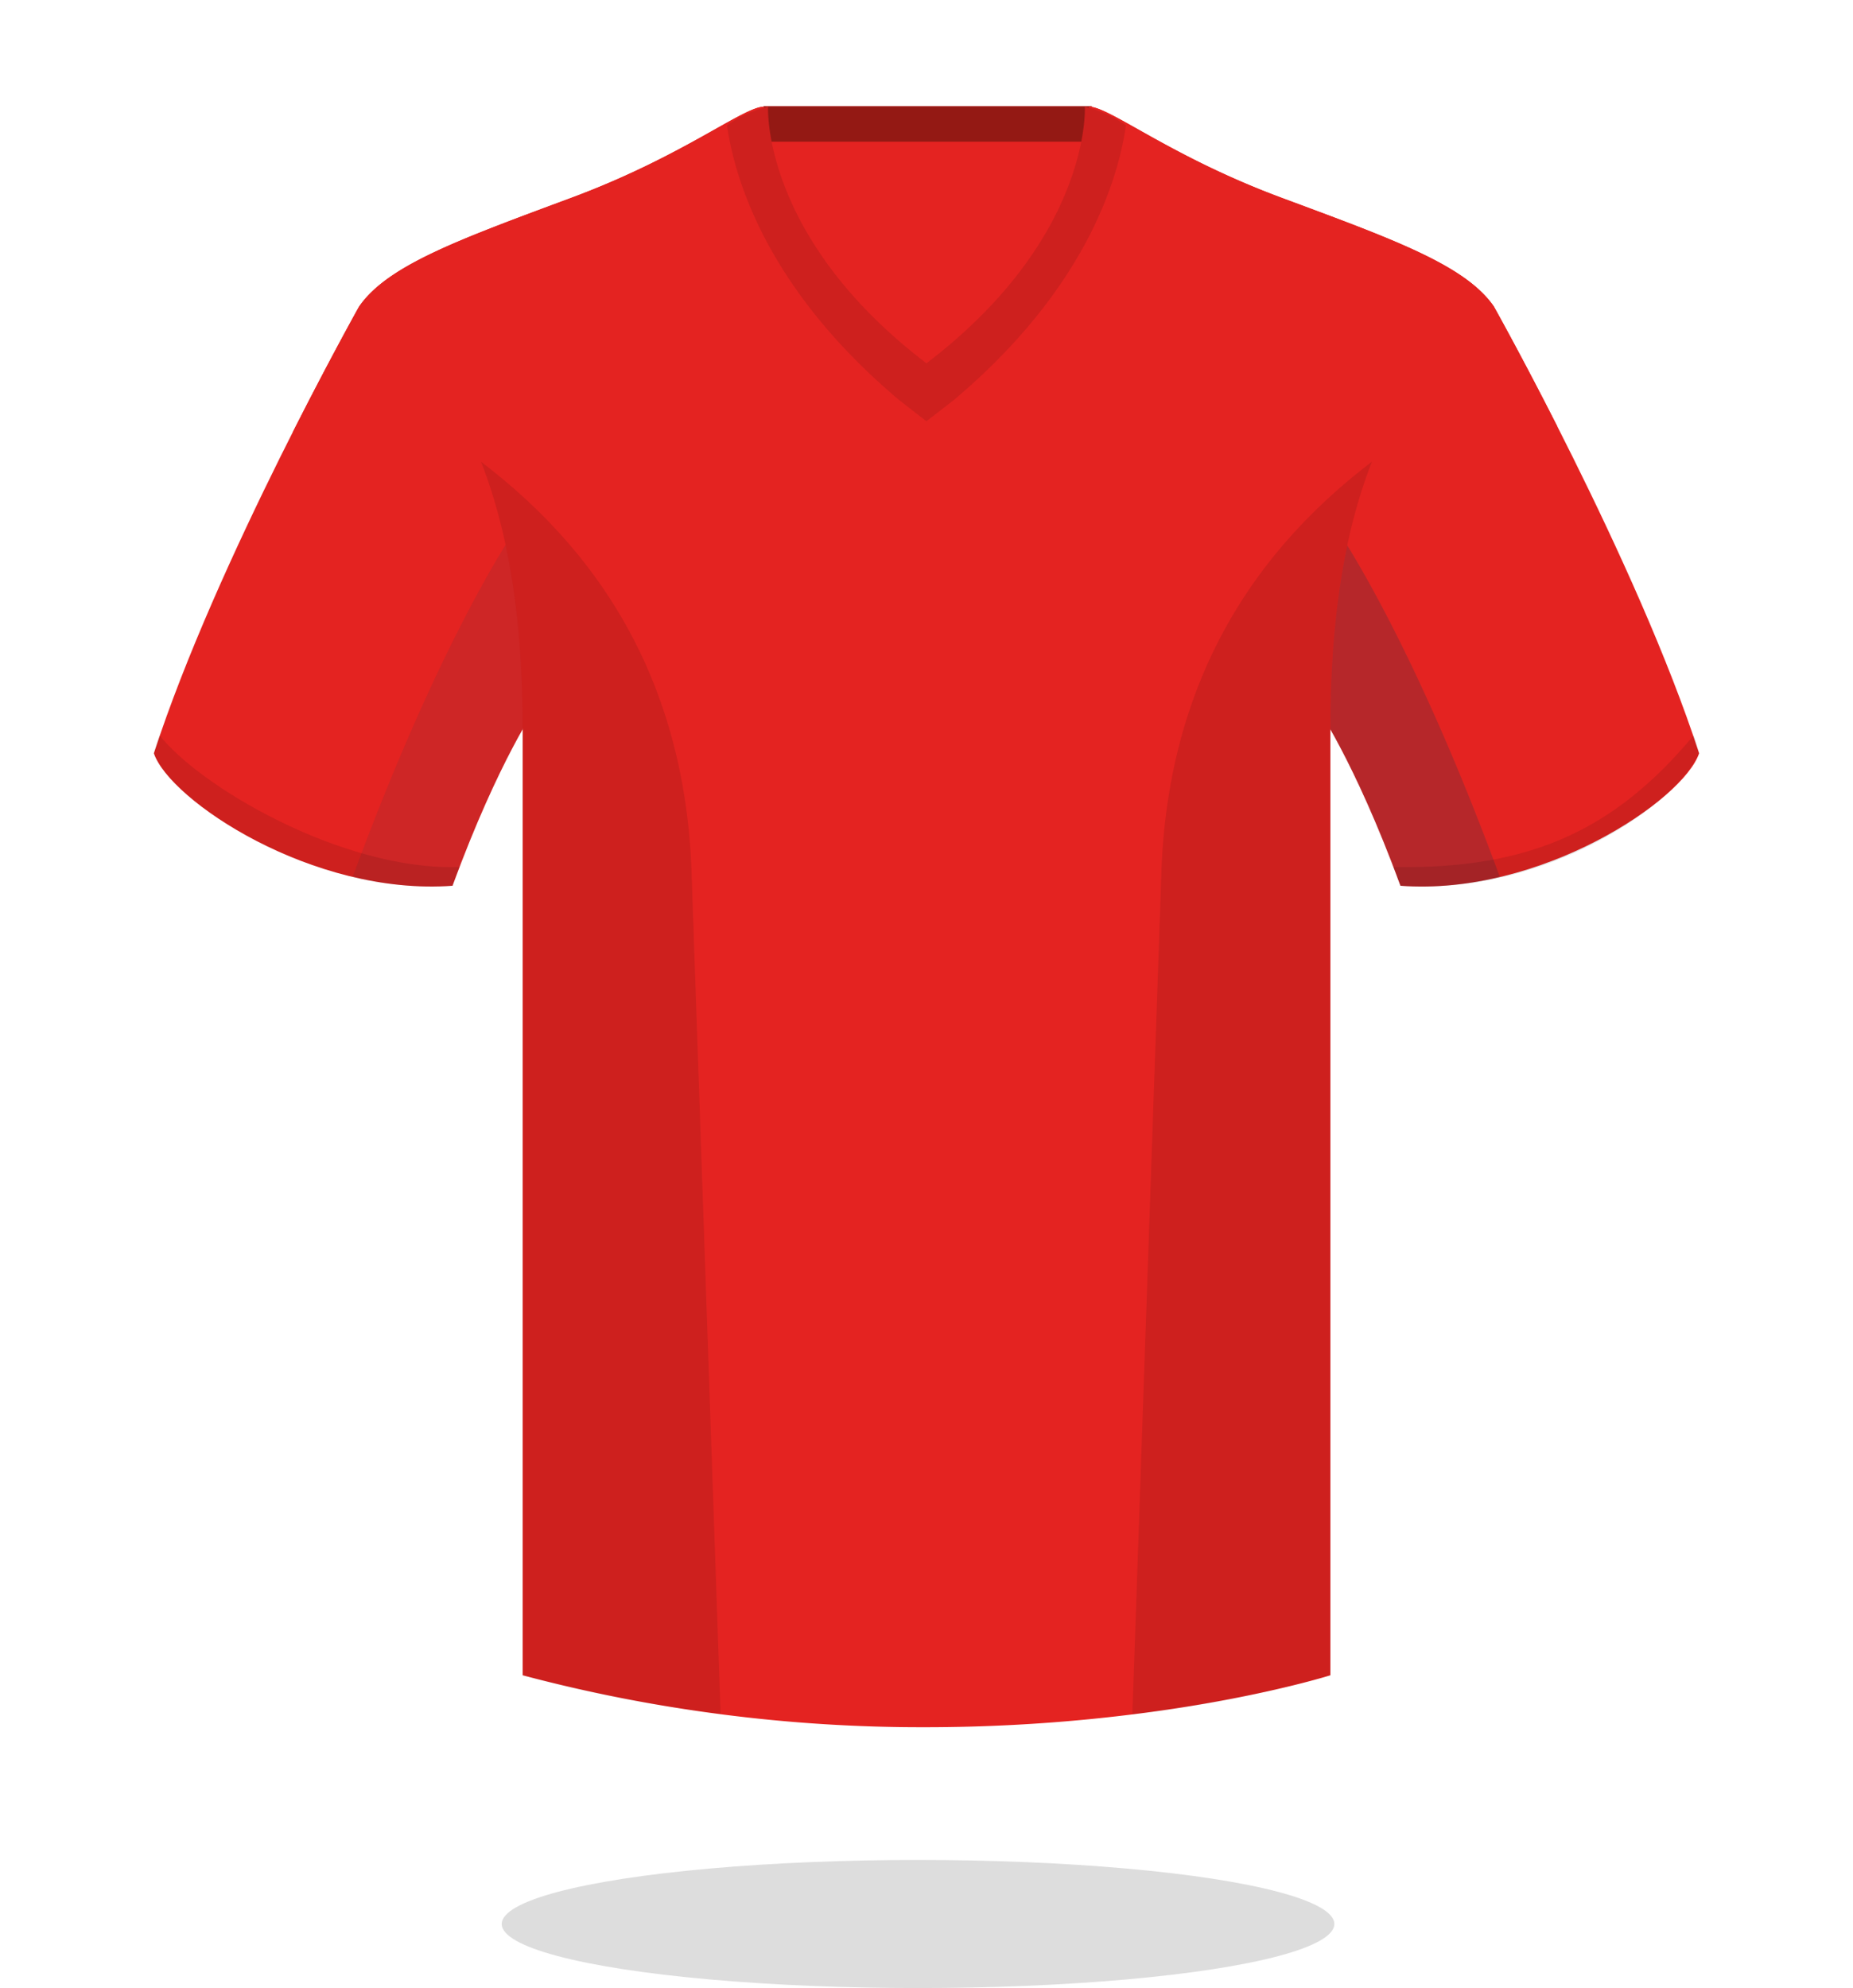 <svg xmlns="http://www.w3.org/2000/svg" xmlns:xlink="http://www.w3.org/1999/xlink" width="115.728" height="124.156" viewBox="0 0 115.728 124.156">
  <defs>
    <filter id="Path_1218" x="0" y="0" width="115.728" height="120.507" filterUnits="userSpaceOnUse">
      <feOffset dy="3" input="SourceAlpha"/>
      <feGaussianBlur stdDeviation="3" result="blur"/>
      <feFlood flood-opacity="0.161"/>
      <feComposite operator="in" in2="blur"/>
      <feComposite in="SourceGraphic"/>
    </filter>
  </defs>
  <g id="Group_468" data-name="Group 468" transform="translate(-1690.665 165.156)">
    <g transform="matrix(1, 0, 0, 1, 1690.66, -165.16)" filter="url(#Path_1218)">
      <path id="Path_1218-2" data-name="Path 1218" d="M166.9-118.819a7.766,7.766,0,0,0-.324-1.046l-.019.02c-4.1-12.012-12.631-27.218-12.631-27.218h0c-1.58-2.3-5.3-3.844-10.935-5.954q-1.208-.452-2.532-.943-.663-.247-1.287-.5c-.6-.242-1.166-.485-1.714-.728a72.492,72.492,0,0,1-6.494-3.341v-.016a8.8,8.8,0,0,0-2.555-1.162v-.026H107.7v.02a8.438,8.438,0,0,0-2.592,1.168l0,.015a69.754,69.754,0,0,1-7,3.567c-.782.337-1.614.673-2.5,1-2.207.821-4.173,1.546-5.888,2.235-3.088,1.24-5.366,2.363-6.771,3.719a6.23,6.23,0,0,0-.807.943l-.02.034c-.383.687-8.568,15.379-12.581,27.095l-.007-.009a8.155,8.155,0,0,0-.364,1.12l0,.009c.807,2.422,7.022,6.936,14.12,8.126l.024,0c.509.085,1.02.154,1.536.2.13.013.261.013.392.023.384.029.767.061,1.153.067.015,0,.03,0,.045,0,.539.008,1.079-.006,1.619-.046.866-2.357,1.687-4.31,2.42-5.907.8-1.756,1.5-3.074,2.015-3.984v59.82a98.4,98.4,0,0,0,25.457,3.285c15.274,0,25.627-3.285,25.627-3.285v-59.82a60.174,60.174,0,0,1,3.353,7.087q.526,1.3,1.082,2.8c.539.04,1.077.054,1.614.046.393-.006.785-.035,1.177-.064.135-.01.271-.011.406-.024.511-.047,1.019-.117,1.523-.2l.028,0c.068-.011.138-.016.2-.028,7.022-1.236,13.135-5.7,13.936-8.1Z" transform="translate(-60.17 165.73)" fill="#fff"/>
    </g>
    <ellipse id="Ellipse_31" data-name="Ellipse 31" cx="26" cy="4" rx="26" ry="4" transform="translate(1722 -49)" fill="#ddd"/>
    <g id="Group_399" data-name="Group 399" transform="translate(1250.53 -222.104)">
      <rect id="Rectangle_404" data-name="Rectangle 404" width="20.49" height="19.923" transform="translate(487.822 63.589)" fill="#e42321"/>
      <rect id="Rectangle_405" data-name="Rectangle 405" width="20.49" height="2.208" transform="translate(487.822 63.589)" fill="#941914"/>
      <path id="Path_1040" data-name="Path 1040" d="M462.559,77.206S453.638,93.1,449.746,105.1c.974,2.919,9.893,8.92,18.651,8.272,2.919-7.947,5.352-11.353,5.352-11.353S474.4,81.261,462.559,77.206Z" transform="translate(0 -1.108)" fill="#e42321"/>
      <path id="Path_1041" data-name="Path 1041" d="M539.863,77.206s8.92,15.894,12.813,27.895c-.973,2.919-9.893,8.92-18.651,8.272-2.919-7.947-5.352-11.353-5.352-11.353S528.024,81.261,539.863,77.206Z" transform="translate(-6.425 -1.108)" fill="#e42321"/>
      <g id="Group_395" data-name="Group 395" transform="translate(522.242 89.759)" opacity="0.2">
        <path id="Path_1042" data-name="Path 1042" d="M529.9,92.078a47.862,47.862,0,0,0-1.225,11.153s2.432,3.406,5.352,11.353a20.491,20.491,0,0,0,6.205-.552C534.93,99.61,530.46,92.895,529.9,92.078Z" transform="translate(-528.667 -92.078)" fill="#00394f"/>
      </g>
      <g id="Group_396" data-name="Group 396" transform="translate(462.165 89.729)" opacity="0.1">
        <path id="Path_1043" data-name="Path 1043" d="M473.616,92.045c-.41.589-4.945,7.27-10.351,21.978a20.525,20.525,0,0,0,6.233.558c2.919-7.947,5.352-11.353,5.352-11.353A47.8,47.8,0,0,0,473.616,92.045Z" transform="translate(-463.265 -92.045)" fill="#00394f"/>
      </g>
      <path id="Path_1044" data-name="Path 1044" d="M521.275,69.288c-6.974-2.6-10.7-5.677-12-5.677,0,0,.465,8.142-10.139,16.03-10.6-7.889-10.139-16.03-10.139-16.03-1.3,0-5.028,3.082-12,5.677s-11.516,4.216-13.3,6.811c2.432,1.947,10.217,6.325,10.217,26.274v59.2a97.173,97.173,0,0,0,25.138,3.244c15.083,0,25.306-3.244,25.306-3.244v-59.2c0-19.949,7.785-24.327,10.218-26.274C532.79,73.5,528.249,71.882,521.275,69.288Z" transform="translate(-1.135 -0.002)" fill="#e42321"/>
      <path id="Path_1045" data-name="Path 1045" d="M450.108,106.357a8.272,8.272,0,0,0-.362,1.117c.973,2.919,9.893,8.92,18.651,8.272a12.443,12.443,0,0,1,.431-1.173C461.614,114.828,452.673,109.61,450.108,106.357Z" transform="translate(0 -3.482)" opacity="0.1"/>
      <path id="Path_1046" data-name="Path 1046" d="M552.771,106.357c-5,6.006-10.379,8.37-18.741,8.216.4.979,0,0,.431,1.173,8.758.649,17.126-4.88,18.651-8.272A8.865,8.865,0,0,0,552.771,106.357Z" transform="translate(-6.861 -3.482)" opacity="0.1"/>
      <g id="Group_397" data-name="Group 397" transform="translate(510.858 85.785)" opacity="0.1">
        <path id="Path_1047" data-name="Path 1047" d="M518.086,113.393c-.559,16.221-1.4,40.63-1.812,52.582a76.788,76.788,0,0,0,12.362-2.44v-59.2c0-7.495,1.1-12.791,2.6-16.586C524.888,92.587,518.536,100.347,518.086,113.393Z" transform="translate(-516.274 -87.752)"/>
      </g>
      <g id="Group_398" data-name="Group 398" transform="translate(470.176 85.785)" opacity="0.1">
        <path id="Path_1048" data-name="Path 1048" d="M486.948,165.944c-.412-11.963-1.252-36.344-1.811-52.551-.45-13.047-6.8-20.805-13.151-25.641,1.5,3.8,2.6,9.091,2.6,16.586v59.2A86.527,86.527,0,0,0,486.948,165.944Z" transform="translate(-471.987 -87.752)"/>
      </g>
      <path id="Path_1049" data-name="Path 1049" d="M460.587,85.305c2.217-4.531,3.927-7.694,3.927-7.694,1.724-2.6,6.113-4.217,12.854-6.812,6.425-2.473,9.975-5.357,11.382-5.625a8.914,8.914,0,0,1-.121-1.563c-1.3,0-5.028,3.082-12,5.677s-11.516,4.216-13.3,6.811c0,0-1.8,3.222-4.126,7.821Z" transform="translate(-0.77 -0.002)" fill="#e42321"/>
      <path id="Path_1050" data-name="Path 1050" d="M524.562,70.8c6.741,2.6,11.13,4.217,12.854,6.812,0,0,1.626,3.009,3.763,7.359l1.383-1.382c-2.246-4.429-3.96-7.488-3.96-7.488-1.784-2.6-6.325-4.217-13.3-6.811s-10.7-5.677-12-5.677a8.919,8.919,0,0,1-.121,1.563C514.587,65.442,518.138,68.326,524.562,70.8Z" transform="translate(-5.164 -0.002)" fill="#e42321"/>
      <path id="Path_1051" data-name="Path 1051" d="M499.464,81.933l1.7,1.326,1.71-1.326c8.337-7.013,10.3-13.941,10.748-17.156a7.429,7.429,0,0,0-2.562-1.167s.453,8.142-9.891,16.03c-10.345-7.889-9.892-16.03-9.892-16.03a7.436,7.436,0,0,0-2.562,1.167C489.166,67.993,491.126,74.92,499.464,81.933Z" transform="translate(-3.172 -0.002)" fill="#e42321"/>
      <path id="Path_1052" data-name="Path 1052" d="M499.464,81.933l1.7,1.326,1.71-1.326c8.337-7.013,10.3-13.941,10.748-17.156a7.429,7.429,0,0,0-2.562-1.167s.453,8.142-9.891,16.03c-10.345-7.889-9.892-16.03-9.892-16.03a7.436,7.436,0,0,0-2.562,1.167C489.166,67.993,491.126,74.92,499.464,81.933Z" transform="translate(-3.172 -0.002)" opacity="0.1"/>
    </g>
  </g>
</svg>
